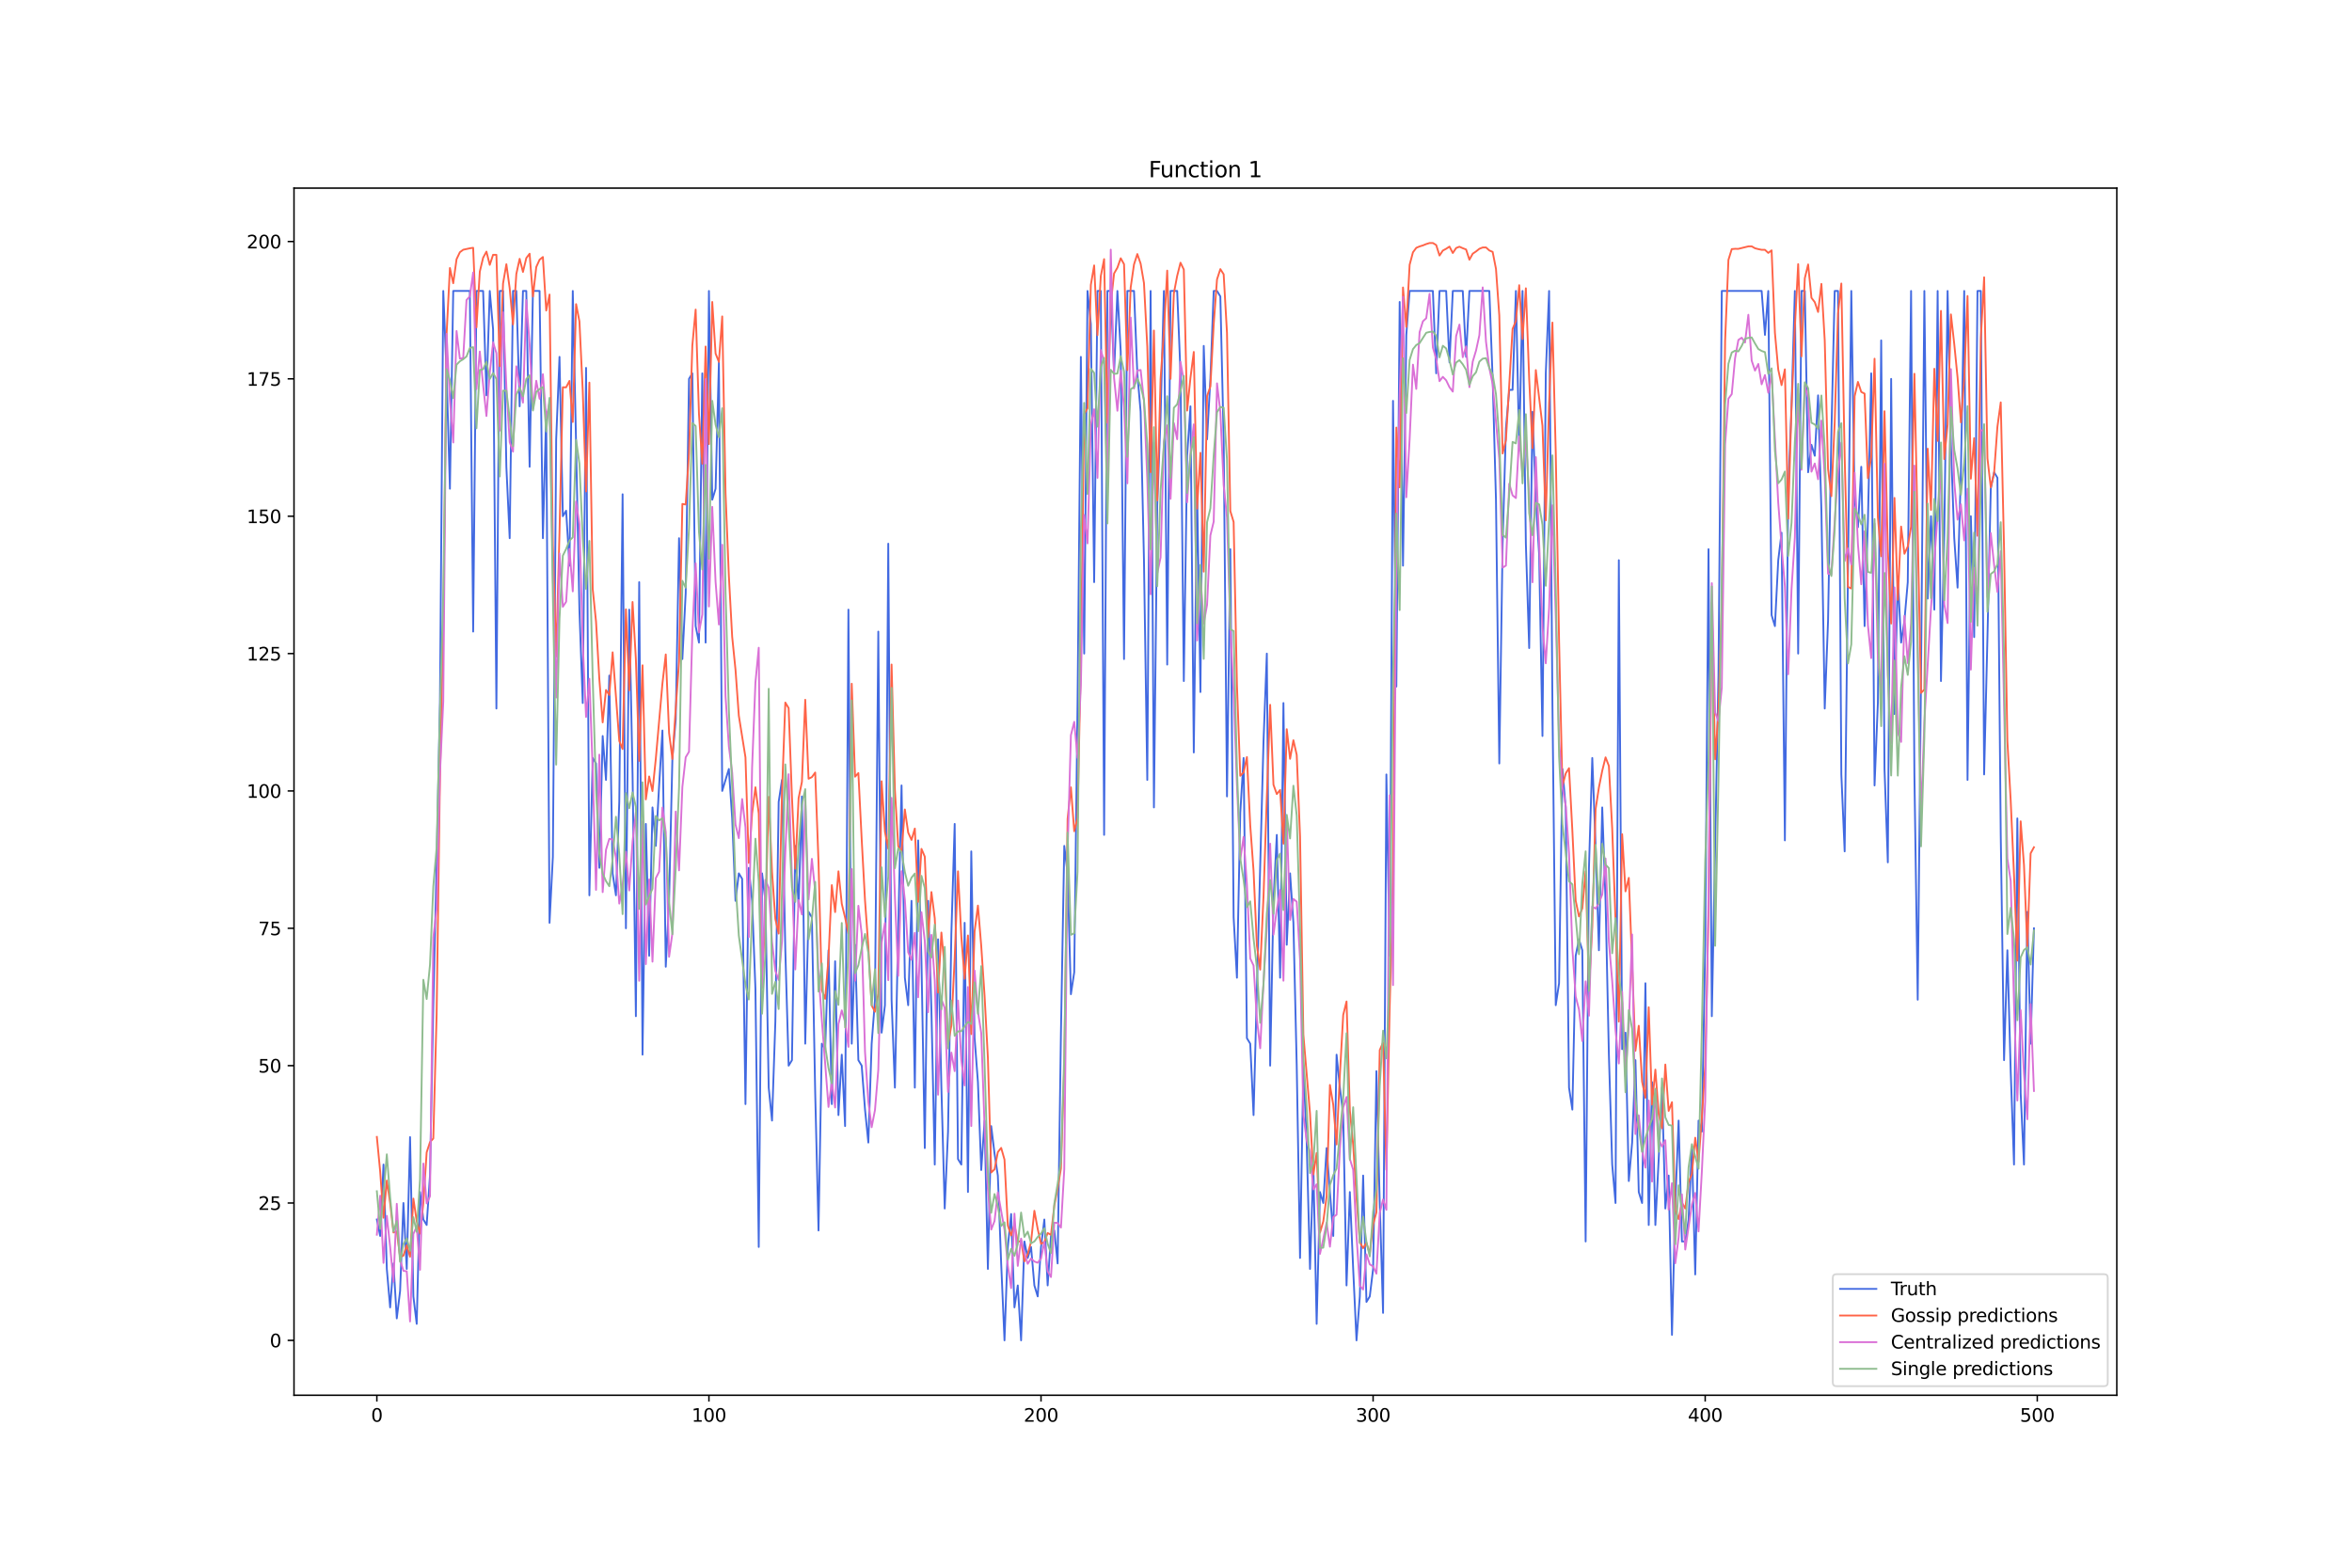 <?xml version="1.0" encoding="utf-8" standalone="no"?>
<!DOCTYPE svg PUBLIC "-//W3C//DTD SVG 1.1//EN"
  "http://www.w3.org/Graphics/SVG/1.1/DTD/svg11.dtd">
<svg xmlns:xlink="http://www.w3.org/1999/xlink" width="1296pt" height="864pt" viewBox="0 0 1296 864" xmlns="http://www.w3.org/2000/svg" version="1.1">
 <defs>
  <style type="text/css">*{stroke-linejoin: round; stroke-linecap: butt}</style>
 </defs>
 <g id="figure_1">
  <g id="patch_1">
   <path d="M 0 864 
L 1296 864 
L 1296 0 
L 0 0 
z
" style="fill: #ffffff"/>
  </g>
  <g id="axes_1">
   <g id="patch_2">
    <path d="M 162 768.96 
L 1166.4 768.96 
L 1166.4 103.68 
L 162 103.68 
z
" style="fill: #ffffff"/>
   </g>
   <g id="matplotlib.axis_1">
    <g id="xtick_1">
     <g id="line2d_1">
      <defs>
       <path id="m63350ecb24" d="M 0 0 
L 0 3.5 
" style="stroke: #000000; stroke-width: 0.8"/>
      </defs>
      <g>
       <use xlink:href="#m63350ecb24" x="207.655" y="768.96" style="stroke: #000000; stroke-width: 0.8"/>
      </g>
     </g>
     <g id="text_1">
      <!-- 0 -->
      <g transform="translate(204.473 783.558) scale(0.1 -0.1)">
       <defs>
        <path id="DejaVuSans-30" d="M 2034 4250 
Q 1547 4250 1301 3770 
Q 1056 3291 1056 2328 
Q 1056 1369 1301 889 
Q 1547 409 2034 409 
Q 2525 409 2770 889 
Q 3016 1369 3016 2328 
Q 3016 3291 2770 3770 
Q 2525 4250 2034 4250 
z
M 2034 4750 
Q 2819 4750 3233 4129 
Q 3647 3509 3647 2328 
Q 3647 1150 3233 529 
Q 2819 -91 2034 -91 
Q 1250 -91 836 529 
Q 422 1150 422 2328 
Q 422 3509 836 4129 
Q 1250 4750 2034 4750 
z
" transform="scale(0.016)"/>
       </defs>
       <use xlink:href="#DejaVuSans-30"/>
      </g>
     </g>
    </g>
    <g id="xtick_2">
     <g id="line2d_2">
      <g>
       <use xlink:href="#m63350ecb24" x="390.639" y="768.96" style="stroke: #000000; stroke-width: 0.8"/>
      </g>
     </g>
     <g id="text_2">
      <!-- 100 -->
      <g transform="translate(381.095 783.558) scale(0.1 -0.1)">
       <defs>
        <path id="DejaVuSans-31" d="M 794 531 
L 1825 531 
L 1825 4091 
L 703 3866 
L 703 4441 
L 1819 4666 
L 2450 4666 
L 2450 531 
L 3481 531 
L 3481 0 
L 794 0 
L 794 531 
z
" transform="scale(0.016)"/>
       </defs>
       <use xlink:href="#DejaVuSans-31"/>
       <use xlink:href="#DejaVuSans-30" x="63.623"/>
       <use xlink:href="#DejaVuSans-30" x="127.246"/>
      </g>
     </g>
    </g>
    <g id="xtick_3">
     <g id="line2d_3">
      <g>
       <use xlink:href="#m63350ecb24" x="573.623" y="768.96" style="stroke: #000000; stroke-width: 0.8"/>
      </g>
     </g>
     <g id="text_3">
      <!-- 200 -->
      <g transform="translate(564.079 783.558) scale(0.1 -0.1)">
       <defs>
        <path id="DejaVuSans-32" d="M 1228 531 
L 3431 531 
L 3431 0 
L 469 0 
L 469 531 
Q 828 903 1448 1529 
Q 2069 2156 2228 2338 
Q 2531 2678 2651 2914 
Q 2772 3150 2772 3378 
Q 2772 3750 2511 3984 
Q 2250 4219 1831 4219 
Q 1534 4219 1204 4116 
Q 875 4013 500 3803 
L 500 4441 
Q 881 4594 1212 4672 
Q 1544 4750 1819 4750 
Q 2544 4750 2975 4387 
Q 3406 4025 3406 3419 
Q 3406 3131 3298 2873 
Q 3191 2616 2906 2266 
Q 2828 2175 2409 1742 
Q 1991 1309 1228 531 
z
" transform="scale(0.016)"/>
       </defs>
       <use xlink:href="#DejaVuSans-32"/>
       <use xlink:href="#DejaVuSans-30" x="63.623"/>
       <use xlink:href="#DejaVuSans-30" x="127.246"/>
      </g>
     </g>
    </g>
    <g id="xtick_4">
     <g id="line2d_4">
      <g>
       <use xlink:href="#m63350ecb24" x="756.607" y="768.96" style="stroke: #000000; stroke-width: 0.8"/>
      </g>
     </g>
     <g id="text_4">
      <!-- 300 -->
      <g transform="translate(747.063 783.558) scale(0.1 -0.1)">
       <defs>
        <path id="DejaVuSans-33" d="M 2597 2516 
Q 3050 2419 3304 2112 
Q 3559 1806 3559 1356 
Q 3559 666 3084 287 
Q 2609 -91 1734 -91 
Q 1441 -91 1130 -33 
Q 819 25 488 141 
L 488 750 
Q 750 597 1062 519 
Q 1375 441 1716 441 
Q 2309 441 2620 675 
Q 2931 909 2931 1356 
Q 2931 1769 2642 2001 
Q 2353 2234 1838 2234 
L 1294 2234 
L 1294 2753 
L 1863 2753 
Q 2328 2753 2575 2939 
Q 2822 3125 2822 3475 
Q 2822 3834 2567 4026 
Q 2313 4219 1838 4219 
Q 1578 4219 1281 4162 
Q 984 4106 628 3988 
L 628 4550 
Q 988 4650 1302 4700 
Q 1616 4750 1894 4750 
Q 2613 4750 3031 4423 
Q 3450 4097 3450 3541 
Q 3450 3153 3228 2886 
Q 3006 2619 2597 2516 
z
" transform="scale(0.016)"/>
       </defs>
       <use xlink:href="#DejaVuSans-33"/>
       <use xlink:href="#DejaVuSans-30" x="63.623"/>
       <use xlink:href="#DejaVuSans-30" x="127.246"/>
      </g>
     </g>
    </g>
    <g id="xtick_5">
     <g id="line2d_5">
      <g>
       <use xlink:href="#m63350ecb24" x="939.591" y="768.96" style="stroke: #000000; stroke-width: 0.8"/>
      </g>
     </g>
     <g id="text_5">
      <!-- 400 -->
      <g transform="translate(930.047 783.558) scale(0.1 -0.1)">
       <defs>
        <path id="DejaVuSans-34" d="M 2419 4116 
L 825 1625 
L 2419 1625 
L 2419 4116 
z
M 2253 4666 
L 3047 4666 
L 3047 1625 
L 3713 1625 
L 3713 1100 
L 3047 1100 
L 3047 0 
L 2419 0 
L 2419 1100 
L 313 1100 
L 313 1709 
L 2253 4666 
z
" transform="scale(0.016)"/>
       </defs>
       <use xlink:href="#DejaVuSans-34"/>
       <use xlink:href="#DejaVuSans-30" x="63.623"/>
       <use xlink:href="#DejaVuSans-30" x="127.246"/>
      </g>
     </g>
    </g>
    <g id="xtick_6">
     <g id="line2d_6">
      <g>
       <use xlink:href="#m63350ecb24" x="1122.575" y="768.96" style="stroke: #000000; stroke-width: 0.8"/>
      </g>
     </g>
     <g id="text_6">
      <!-- 500 -->
      <g transform="translate(1113.032 783.558) scale(0.1 -0.1)">
       <defs>
        <path id="DejaVuSans-35" d="M 691 4666 
L 3169 4666 
L 3169 4134 
L 1269 4134 
L 1269 2991 
Q 1406 3038 1543 3061 
Q 1681 3084 1819 3084 
Q 2600 3084 3056 2656 
Q 3513 2228 3513 1497 
Q 3513 744 3044 326 
Q 2575 -91 1722 -91 
Q 1428 -91 1123 -41 
Q 819 9 494 109 
L 494 744 
Q 775 591 1075 516 
Q 1375 441 1709 441 
Q 2250 441 2565 725 
Q 2881 1009 2881 1497 
Q 2881 1984 2565 2268 
Q 2250 2553 1709 2553 
Q 1456 2553 1204 2497 
Q 953 2441 691 2322 
L 691 4666 
z
" transform="scale(0.016)"/>
       </defs>
       <use xlink:href="#DejaVuSans-35"/>
       <use xlink:href="#DejaVuSans-30" x="63.623"/>
       <use xlink:href="#DejaVuSans-30" x="127.246"/>
      </g>
     </g>
    </g>
   </g>
   <g id="matplotlib.axis_2">
    <g id="ytick_1">
     <g id="line2d_7">
      <defs>
       <path id="m9c0aefe659" d="M 0 0 
L -3.5 0 
" style="stroke: #000000; stroke-width: 0.8"/>
      </defs>
      <g>
       <use xlink:href="#m9c0aefe659" x="162" y="738.72" style="stroke: #000000; stroke-width: 0.8"/>
      </g>
     </g>
     <g id="text_7">
      <!-- 0 -->
      <g transform="translate(148.637 742.519) scale(0.1 -0.1)">
       <use xlink:href="#DejaVuSans-30"/>
      </g>
     </g>
    </g>
    <g id="ytick_2">
     <g id="line2d_8">
      <g>
       <use xlink:href="#m9c0aefe659" x="162" y="663.018" style="stroke: #000000; stroke-width: 0.8"/>
      </g>
     </g>
     <g id="text_8">
      <!-- 25 -->
      <g transform="translate(142.275 666.817) scale(0.1 -0.1)">
       <use xlink:href="#DejaVuSans-32"/>
       <use xlink:href="#DejaVuSans-35" x="63.623"/>
      </g>
     </g>
    </g>
    <g id="ytick_3">
     <g id="line2d_9">
      <g>
       <use xlink:href="#m9c0aefe659" x="162" y="587.315" style="stroke: #000000; stroke-width: 0.8"/>
      </g>
     </g>
     <g id="text_9">
      <!-- 50 -->
      <g transform="translate(142.275 591.115) scale(0.1 -0.1)">
       <use xlink:href="#DejaVuSans-35"/>
       <use xlink:href="#DejaVuSans-30" x="63.623"/>
      </g>
     </g>
    </g>
    <g id="ytick_4">
     <g id="line2d_10">
      <g>
       <use xlink:href="#m9c0aefe659" x="162" y="511.613" style="stroke: #000000; stroke-width: 0.8"/>
      </g>
     </g>
     <g id="text_10">
      <!-- 75 -->
      <g transform="translate(142.275 515.412) scale(0.1 -0.1)">
       <defs>
        <path id="DejaVuSans-37" d="M 525 4666 
L 3525 4666 
L 3525 4397 
L 1831 0 
L 1172 0 
L 2766 4134 
L 525 4134 
L 525 4666 
z
" transform="scale(0.016)"/>
       </defs>
       <use xlink:href="#DejaVuSans-37"/>
       <use xlink:href="#DejaVuSans-35" x="63.623"/>
      </g>
     </g>
    </g>
    <g id="ytick_5">
     <g id="line2d_11">
      <g>
       <use xlink:href="#m9c0aefe659" x="162" y="435.911" style="stroke: #000000; stroke-width: 0.8"/>
      </g>
     </g>
     <g id="text_11">
      <!-- 100 -->
      <g transform="translate(135.912 439.71) scale(0.1 -0.1)">
       <use xlink:href="#DejaVuSans-31"/>
       <use xlink:href="#DejaVuSans-30" x="63.623"/>
       <use xlink:href="#DejaVuSans-30" x="127.246"/>
      </g>
     </g>
    </g>
    <g id="ytick_6">
     <g id="line2d_12">
      <g>
       <use xlink:href="#m9c0aefe659" x="162" y="360.208" style="stroke: #000000; stroke-width: 0.8"/>
      </g>
     </g>
     <g id="text_12">
      <!-- 125 -->
      <g transform="translate(135.912 364.007) scale(0.1 -0.1)">
       <use xlink:href="#DejaVuSans-31"/>
       <use xlink:href="#DejaVuSans-32" x="63.623"/>
       <use xlink:href="#DejaVuSans-35" x="127.246"/>
      </g>
     </g>
    </g>
    <g id="ytick_7">
     <g id="line2d_13">
      <g>
       <use xlink:href="#m9c0aefe659" x="162" y="284.506" style="stroke: #000000; stroke-width: 0.8"/>
      </g>
     </g>
     <g id="text_13">
      <!-- 150 -->
      <g transform="translate(135.912 288.305) scale(0.1 -0.1)">
       <use xlink:href="#DejaVuSans-31"/>
       <use xlink:href="#DejaVuSans-35" x="63.623"/>
       <use xlink:href="#DejaVuSans-30" x="127.246"/>
      </g>
     </g>
    </g>
    <g id="ytick_8">
     <g id="line2d_14">
      <g>
       <use xlink:href="#m9c0aefe659" x="162" y="208.804" style="stroke: #000000; stroke-width: 0.8"/>
      </g>
     </g>
     <g id="text_14">
      <!-- 175 -->
      <g transform="translate(135.912 212.603) scale(0.1 -0.1)">
       <use xlink:href="#DejaVuSans-31"/>
       <use xlink:href="#DejaVuSans-37" x="63.623"/>
       <use xlink:href="#DejaVuSans-35" x="127.246"/>
      </g>
     </g>
    </g>
    <g id="ytick_9">
     <g id="line2d_15">
      <g>
       <use xlink:href="#m9c0aefe659" x="162" y="133.101" style="stroke: #000000; stroke-width: 0.8"/>
      </g>
     </g>
     <g id="text_15">
      <!-- 200 -->
      <g transform="translate(135.912 136.9) scale(0.1 -0.1)">
       <use xlink:href="#DejaVuSans-32"/>
       <use xlink:href="#DejaVuSans-30" x="63.623"/>
       <use xlink:href="#DejaVuSans-30" x="127.246"/>
      </g>
     </g>
    </g>
   </g>
   <g id="line2d_16">
    <path d="M 207.655 672.102 
L 209.484 681.186 
L 211.314 641.821 
L 213.144 699.355 
L 214.974 720.551 
L 216.804 696.327 
L 218.634 726.608 
L 220.463 711.467 
L 222.293 663.018 
L 224.123 699.355 
L 225.953 626.681 
L 227.783 714.495 
L 229.613 729.636 
L 231.442 656.961 
L 233.272 672.102 
L 235.102 675.13 
L 236.932 647.877 
L 238.762 554.006 
L 240.592 475.276 
L 242.422 387.461 
L 244.251 160.354 
L 246.081 205.775 
L 247.911 269.365 
L 249.741 160.354 
L 258.89 160.354 
L 260.72 348.096 
L 262.55 160.354 
L 266.209 160.354 
L 268.039 217.888 
L 269.869 160.354 
L 271.699 181.551 
L 273.529 390.489 
L 275.359 160.354 
L 277.189 160.354 
L 279.018 257.253 
L 280.848 296.618 
L 282.678 160.354 
L 284.508 160.354 
L 286.338 223.944 
L 288.168 160.354 
L 289.997 160.354 
L 291.827 257.253 
L 293.657 160.354 
L 297.317 160.354 
L 299.147 296.618 
L 300.976 226.972 
L 302.806 508.585 
L 304.636 472.248 
L 306.466 242.113 
L 308.296 196.691 
L 310.126 284.506 
L 311.956 281.478 
L 313.785 311.759 
L 315.615 160.354 
L 317.445 245.141 
L 319.275 335.983 
L 321.105 387.461 
L 322.935 202.747 
L 324.764 493.444 
L 326.594 417.742 
L 328.424 420.77 
L 330.254 478.304 
L 332.084 405.63 
L 333.914 429.854 
L 335.743 372.321 
L 337.573 481.332 
L 339.403 493.444 
L 341.233 441.967 
L 343.063 272.393 
L 344.893 511.613 
L 346.723 335.983 
L 348.552 426.826 
L 350.382 560.062 
L 352.212 320.843 
L 354.042 581.259 
L 355.872 454.079 
L 357.702 526.753 
L 359.531 444.995 
L 361.361 466.192 
L 363.191 432.882 
L 365.021 402.602 
L 366.851 532.81 
L 368.681 496.472 
L 370.51 417.742 
L 372.34 396.545 
L 374.17 296.618 
L 376 363.236 
L 377.83 326.899 
L 379.66 208.804 
L 381.489 205.775 
L 383.319 345.068 
L 385.149 354.152 
L 386.979 205.775 
L 388.809 354.152 
L 390.639 160.354 
L 392.469 275.422 
L 394.298 269.365 
L 396.128 199.719 
L 397.958 435.911 
L 401.618 423.798 
L 403.448 451.051 
L 405.277 496.472 
L 407.107 481.332 
L 408.937 484.36 
L 410.767 608.512 
L 412.597 478.304 
L 414.427 496.472 
L 416.256 544.922 
L 418.086 687.242 
L 419.916 481.332 
L 421.746 496.472 
L 423.576 599.428 
L 425.406 617.596 
L 427.236 563.091 
L 429.065 441.967 
L 430.895 429.854 
L 432.725 523.725 
L 434.555 587.315 
L 436.385 584.287 
L 438.215 466.192 
L 440.044 499.501 
L 441.874 438.939 
L 443.704 575.203 
L 445.534 502.529 
L 447.364 505.557 
L 449.194 602.456 
L 451.023 678.158 
L 452.853 575.203 
L 454.683 578.231 
L 456.513 523.725 
L 458.343 608.512 
L 460.173 529.781 
L 462.003 614.568 
L 463.832 581.259 
L 465.662 620.624 
L 467.492 335.983 
L 469.322 575.203 
L 471.152 520.697 
L 472.982 584.287 
L 474.811 587.315 
L 476.641 611.54 
L 478.471 629.709 
L 480.301 575.203 
L 482.131 550.978 
L 483.961 348.096 
L 485.79 569.147 
L 487.62 554.006 
L 489.45 299.646 
L 491.28 550.978 
L 493.11 599.428 
L 494.94 511.613 
L 496.77 432.882 
L 498.599 538.866 
L 500.429 554.006 
L 502.259 496.472 
L 504.089 599.428 
L 505.919 463.163 
L 507.749 529.781 
L 509.578 632.737 
L 511.408 496.472 
L 513.238 557.034 
L 515.068 641.821 
L 516.898 517.669 
L 518.728 599.428 
L 520.557 666.046 
L 522.387 623.652 
L 524.217 514.641 
L 526.047 454.079 
L 527.877 638.793 
L 529.707 641.821 
L 531.536 508.585 
L 533.366 656.961 
L 535.196 469.22 
L 537.026 572.175 
L 538.856 596.4 
L 540.686 644.849 
L 542.516 617.596 
L 544.345 699.355 
L 546.175 620.624 
L 548.005 635.765 
L 549.835 647.877 
L 551.665 696.327 
L 553.495 738.72 
L 555.324 687.242 
L 557.154 669.074 
L 558.984 720.551 
L 560.814 708.439 
L 562.644 738.72 
L 564.474 684.214 
L 566.303 693.299 
L 568.133 687.242 
L 569.963 708.439 
L 571.793 714.495 
L 573.623 687.242 
L 575.453 672.102 
L 577.283 708.439 
L 579.112 681.186 
L 580.942 678.158 
L 582.772 696.327 
L 584.602 569.147 
L 586.432 466.192 
L 588.262 481.332 
L 590.091 547.95 
L 591.921 535.838 
L 593.751 387.461 
L 595.581 196.691 
L 597.411 360.208 
L 599.241 160.354 
L 601.07 178.523 
L 602.9 320.843 
L 604.73 160.354 
L 606.56 160.354 
L 608.39 460.135 
L 610.22 160.354 
L 612.05 160.354 
L 613.879 205.775 
L 615.709 160.354 
L 617.539 193.663 
L 619.369 363.236 
L 621.199 160.354 
L 624.858 160.354 
L 626.688 205.775 
L 628.518 226.972 
L 630.348 308.731 
L 632.178 429.854 
L 634.008 160.354 
L 635.837 444.995 
L 637.667 278.45 
L 639.497 230 
L 641.327 160.354 
L 643.157 366.264 
L 644.987 160.354 
L 648.646 160.354 
L 650.476 205.775 
L 652.306 375.349 
L 654.136 251.197 
L 655.966 223.944 
L 657.796 414.714 
L 659.625 269.365 
L 661.455 381.405 
L 663.285 190.635 
L 665.115 242.113 
L 666.945 208.804 
L 668.775 160.354 
L 670.604 160.354 
L 672.434 163.382 
L 674.264 242.113 
L 676.094 438.939 
L 677.924 302.674 
L 679.754 505.557 
L 681.583 538.866 
L 683.413 448.023 
L 685.243 417.742 
L 687.073 572.175 
L 688.903 575.203 
L 690.733 614.568 
L 696.222 408.658 
L 698.052 360.208 
L 699.882 587.315 
L 701.712 496.472 
L 703.542 460.135 
L 705.371 538.866 
L 707.201 387.461 
L 709.031 520.697 
L 710.861 481.332 
L 712.691 508.585 
L 714.521 587.315 
L 716.35 693.299 
L 718.18 587.315 
L 720.01 629.709 
L 721.84 699.355 
L 723.67 641.821 
L 725.5 729.636 
L 727.33 656.961 
L 729.159 663.018 
L 730.989 632.737 
L 734.649 681.186 
L 736.479 581.259 
L 738.309 599.428 
L 740.138 614.568 
L 741.968 708.439 
L 743.798 656.961 
L 745.628 699.355 
L 747.458 738.72 
L 749.288 714.495 
L 751.117 647.877 
L 752.947 717.523 
L 754.777 714.495 
L 756.607 699.355 
L 758.437 590.343 
L 760.267 663.018 
L 762.097 723.58 
L 763.926 426.826 
L 765.756 526.753 
L 767.586 220.916 
L 769.416 378.377 
L 771.246 166.41 
L 773.076 311.759 
L 774.905 184.579 
L 776.735 160.354 
L 789.544 160.354 
L 791.374 205.775 
L 793.204 160.354 
L 796.864 160.354 
L 798.693 199.719 
L 800.523 160.354 
L 806.013 160.354 
L 807.843 196.691 
L 809.672 160.354 
L 820.651 160.354 
L 822.481 208.804 
L 824.311 275.422 
L 826.141 420.77 
L 827.971 299.646 
L 829.801 236.056 
L 831.63 214.86 
L 833.46 214.86 
L 835.29 160.354 
L 837.12 248.169 
L 838.95 160.354 
L 840.78 299.646 
L 842.61 357.18 
L 844.439 226.972 
L 846.269 275.422 
L 848.099 305.703 
L 849.929 405.63 
L 851.759 205.775 
L 853.589 160.354 
L 855.418 387.461 
L 857.248 554.006 
L 859.078 541.894 
L 860.908 423.798 
L 862.738 444.995 
L 864.568 599.428 
L 866.397 611.54 
L 868.227 526.753 
L 870.057 517.669 
L 871.887 523.725 
L 873.717 684.214 
L 875.547 478.304 
L 877.377 417.742 
L 879.206 466.192 
L 881.036 523.725 
L 882.866 444.995 
L 884.696 496.472 
L 886.526 581.259 
L 888.356 641.821 
L 890.185 663.018 
L 892.015 308.731 
L 893.845 578.231 
L 895.675 569.147 
L 897.505 650.905 
L 899.335 629.709 
L 901.164 584.287 
L 902.994 656.961 
L 904.824 663.018 
L 906.654 541.894 
L 908.484 675.13 
L 910.314 596.4 
L 912.144 675.13 
L 913.973 638.793 
L 915.803 599.428 
L 917.633 666.046 
L 919.463 647.877 
L 921.293 735.692 
L 923.123 663.018 
L 924.952 617.596 
L 926.782 684.214 
L 928.612 684.214 
L 930.442 672.102 
L 932.272 632.737 
L 934.102 702.383 
L 935.931 617.596 
L 937.761 623.652 
L 939.591 520.697 
L 941.421 302.674 
L 943.251 560.062 
L 946.911 372.321 
L 948.74 160.354 
L 970.698 160.354 
L 972.528 184.579 
L 974.358 160.354 
L 976.188 339.012 
L 978.018 345.068 
L 979.848 308.731 
L 981.678 293.59 
L 983.507 463.163 
L 985.337 269.365 
L 987.167 223.944 
L 988.997 160.354 
L 990.827 360.208 
L 992.657 160.354 
L 994.486 160.354 
L 996.316 260.281 
L 998.146 245.141 
L 999.976 251.197 
L 1001.806 217.888 
L 1003.636 281.478 
L 1005.465 390.489 
L 1007.295 342.04 
L 1009.125 239.084 
L 1010.955 160.354 
L 1012.785 160.354 
L 1014.615 426.826 
L 1016.444 469.22 
L 1020.104 160.354 
L 1021.934 275.422 
L 1023.764 290.562 
L 1025.594 257.253 
L 1027.424 345.068 
L 1029.253 287.534 
L 1031.083 205.775 
L 1032.913 432.882 
L 1034.743 387.461 
L 1036.573 187.607 
L 1038.403 423.798 
L 1040.232 475.276 
L 1042.062 208.804 
L 1043.892 393.517 
L 1045.722 317.815 
L 1047.552 354.152 
L 1049.382 342.04 
L 1051.211 320.843 
L 1053.041 160.354 
L 1054.871 426.826 
L 1056.701 550.978 
L 1058.531 372.321 
L 1060.361 160.354 
L 1062.191 329.927 
L 1064.02 284.506 
L 1065.85 335.983 
L 1067.68 160.354 
L 1069.51 375.349 
L 1071.34 293.59 
L 1073.17 160.354 
L 1074.999 245.141 
L 1076.829 296.618 
L 1078.659 323.871 
L 1080.489 260.281 
L 1082.319 160.354 
L 1084.149 429.854 
L 1085.978 284.506 
L 1087.808 351.124 
L 1089.638 160.354 
L 1091.468 160.354 
L 1093.298 426.826 
L 1095.128 351.124 
L 1096.958 269.365 
L 1098.787 260.281 
L 1100.617 263.309 
L 1102.447 460.135 
L 1104.277 584.287 
L 1106.107 523.725 
L 1107.937 590.343 
L 1109.766 641.821 
L 1111.596 451.051 
L 1113.426 602.456 
L 1115.256 641.821 
L 1117.086 502.529 
L 1118.916 575.203 
L 1120.745 511.613 
L 1120.745 511.613 
" clip-path="url(#p67c19e5003)" style="fill: none; stroke: #4169e1; stroke-linecap: square"/>
   </g>
   <g id="line2d_17">
    <path d="M 207.655 626.588 
L 209.484 645.606 
L 211.314 671.136 
L 213.144 650.643 
L 214.974 663.005 
L 216.804 679.278 
L 218.634 678.644 
L 220.463 692.84 
L 222.293 692.014 
L 224.123 686.318 
L 225.953 692.63 
L 227.783 660.583 
L 229.613 672.943 
L 231.442 679.876 
L 233.272 663.075 
L 235.102 635.097 
L 236.932 629.487 
L 238.762 627.457 
L 240.592 559.121 
L 242.422 428.525 
L 244.251 346.565 
L 246.081 184.301 
L 247.911 147.704 
L 249.741 156.095 
L 251.571 142.843 
L 253.401 139.017 
L 255.23 137.636 
L 258.89 136.839 
L 260.72 136.564 
L 262.55 180.409 
L 264.38 149.697 
L 266.209 142.058 
L 268.039 138.666 
L 269.869 145.982 
L 271.699 140.418 
L 273.529 140.449 
L 275.359 201.8 
L 277.189 156.238 
L 279.018 145.617 
L 280.848 158.863 
L 282.678 178.815 
L 284.508 151.007 
L 286.338 142.639 
L 288.168 149.874 
L 289.997 142.238 
L 291.827 139.83 
L 293.657 163.427 
L 295.487 147.179 
L 297.317 143.13 
L 299.147 141.651 
L 300.976 171.154 
L 302.806 162.332 
L 304.636 300.57 
L 306.466 361.826 
L 308.296 293.405 
L 310.126 213.43 
L 311.956 213.465 
L 313.785 209.927 
L 315.615 232.556 
L 317.445 167.627 
L 319.275 177.111 
L 321.105 215.301 
L 322.935 270.861 
L 324.764 210.87 
L 326.594 324.666 
L 328.424 342.593 
L 330.254 374.334 
L 332.084 398.14 
L 333.914 380.274 
L 335.743 383.053 
L 337.573 359.508 
L 341.233 408.351 
L 343.063 412.827 
L 344.893 335.815 
L 346.723 380.479 
L 348.552 331.769 
L 350.382 363.313 
L 352.212 419.341 
L 354.042 366.66 
L 355.872 440.583 
L 357.702 427.928 
L 359.531 435.975 
L 361.361 418.19 
L 365.021 376.663 
L 366.851 360.671 
L 368.681 403.994 
L 370.51 418.323 
L 372.34 390.364 
L 374.17 364.612 
L 376 277.742 
L 377.83 278.045 
L 379.66 249.748 
L 381.489 190.481 
L 383.319 170.611 
L 385.149 228.196 
L 386.979 255.575 
L 388.809 190.965 
L 390.639 244.757 
L 392.469 166.421 
L 394.298 194.851 
L 396.128 199.469 
L 397.958 174.379 
L 399.788 271.958 
L 401.618 317.383 
L 403.448 350.97 
L 405.277 369.108 
L 407.107 394.431 
L 410.767 417.374 
L 412.597 475.594 
L 414.427 448.27 
L 416.256 433.904 
L 418.086 448.324 
L 419.916 538.545 
L 421.746 506.435 
L 423.576 439.149 
L 425.406 480.609 
L 427.236 506.479 
L 429.065 514.536 
L 430.895 437.114 
L 432.725 387.196 
L 434.555 390.25 
L 436.385 439.447 
L 438.215 478.793 
L 440.044 439.888 
L 441.874 430.925 
L 443.704 385.67 
L 445.534 429.192 
L 447.364 428.284 
L 449.194 425.758 
L 451.023 475.362 
L 452.853 545.702 
L 454.683 550.491 
L 456.513 528.161 
L 458.343 487.816 
L 460.173 502.675 
L 462.003 480.202 
L 463.832 498.097 
L 465.662 505.708 
L 467.492 514.458 
L 469.322 376.828 
L 471.152 428.063 
L 472.982 426.054 
L 474.811 462.649 
L 476.641 496.249 
L 478.471 521.64 
L 480.301 554.136 
L 482.131 557.609 
L 483.961 547.748 
L 485.79 430.565 
L 487.62 458.401 
L 489.45 467.711 
L 491.28 366.24 
L 493.11 435.509 
L 494.94 466.384 
L 496.77 469.686 
L 498.599 446.112 
L 500.429 458.871 
L 502.259 462.902 
L 504.089 456.631 
L 505.919 497.071 
L 507.749 467.834 
L 509.578 472.136 
L 511.408 516.597 
L 513.238 491.632 
L 515.068 506.085 
L 516.898 547.074 
L 518.728 513.95 
L 520.557 533.855 
L 522.387 575.575 
L 524.217 565.193 
L 526.047 528.19 
L 527.877 480.212 
L 529.707 516.089 
L 531.536 539.44 
L 533.366 515.555 
L 535.196 569.943 
L 537.026 513.245 
L 538.856 499.094 
L 540.686 521.374 
L 542.516 548.743 
L 544.345 582.884 
L 546.175 646.204 
L 548.005 644.458 
L 549.835 634.942 
L 551.665 632.63 
L 553.495 639.086 
L 555.324 675.427 
L 557.154 680.895 
L 558.984 674.841 
L 560.814 684.478 
L 562.644 683.858 
L 564.474 695.191 
L 566.303 691.113 
L 568.133 684.373 
L 569.963 667.294 
L 571.793 677.299 
L 573.623 685.487 
L 575.453 684.593 
L 577.283 679.547 
L 579.112 680.554 
L 580.942 664.547 
L 582.772 654.979 
L 584.602 643.962 
L 586.432 587.506 
L 588.262 451.355 
L 590.091 433.912 
L 591.921 458.127 
L 593.751 450.843 
L 595.581 362.463 
L 597.411 228.232 
L 599.241 225.063 
L 601.07 157.014 
L 602.9 146.282 
L 604.73 184.744 
L 606.56 152.16 
L 608.39 142.808 
L 610.22 233.013 
L 612.05 167.519 
L 613.879 150.719 
L 615.709 147.539 
L 617.539 142.33 
L 619.369 145.601 
L 621.199 203.988 
L 623.029 158.432 
L 624.858 145.733 
L 626.688 140.008 
L 628.518 145.31 
L 630.348 156.009 
L 632.178 191.058 
L 634.008 260.262 
L 635.837 182.182 
L 637.667 275.82 
L 639.497 208.852 
L 641.327 182.859 
L 643.157 149.141 
L 644.987 208.795 
L 646.817 161.691 
L 648.646 152.048 
L 650.476 144.774 
L 652.306 148.557 
L 654.136 226.289 
L 655.966 208.249 
L 657.796 193.961 
L 659.625 280.336 
L 661.455 249.553 
L 663.285 315.049 
L 665.115 218.299 
L 666.945 213.022 
L 668.775 178.751 
L 670.604 153.974 
L 672.434 148.313 
L 674.264 151.168 
L 676.094 183.455 
L 677.924 281.642 
L 679.754 287.679 
L 681.583 377.525 
L 683.413 427.56 
L 685.243 425.719 
L 687.073 417.227 
L 688.903 454.835 
L 690.733 479.925 
L 692.563 521.037 
L 694.392 534.402 
L 696.222 494.076 
L 698.052 439.152 
L 699.882 388.442 
L 701.712 432.493 
L 703.542 437.632 
L 705.371 435.379 
L 707.201 464.985 
L 709.031 401.885 
L 710.861 418.214 
L 712.691 407.973 
L 714.521 416.026 
L 716.35 460.909 
L 718.18 570.197 
L 721.84 613.679 
L 723.67 647.331 
L 725.5 635.459 
L 727.33 679.378 
L 729.159 673.124 
L 730.989 659.486 
L 732.819 597.961 
L 734.649 608.906 
L 736.479 630.756 
L 738.309 592.239 
L 740.138 559.333 
L 741.968 551.937 
L 743.798 612.047 
L 745.628 630.884 
L 747.458 660.186 
L 749.288 684.57 
L 751.117 687.918 
L 752.947 684.949 
L 754.777 691.102 
L 756.607 674.899 
L 758.437 668.13 
L 760.267 578.724 
L 762.097 574.575 
L 763.926 644.706 
L 765.756 554.212 
L 767.586 489.421 
L 769.416 235.629 
L 771.246 268.586 
L 773.076 158.439 
L 774.905 180.169 
L 776.735 145.916 
L 778.565 139.057 
L 780.395 136.586 
L 782.225 135.81 
L 784.055 135.247 
L 785.884 134.502 
L 787.714 133.94 
L 789.544 133.92 
L 791.374 135.047 
L 793.204 140.843 
L 795.034 138.089 
L 796.864 137.105 
L 798.693 135.896 
L 800.523 139.451 
L 802.353 136.685 
L 804.183 135.972 
L 806.013 136.799 
L 807.843 137.484 
L 809.672 143.125 
L 811.502 139.819 
L 813.332 138.575 
L 815.162 137.113 
L 816.992 136.393 
L 818.822 136.367 
L 820.651 138.035 
L 822.481 138.823 
L 824.311 148.176 
L 826.141 173.861 
L 827.971 249.934 
L 829.801 242.499 
L 833.46 181.297 
L 835.29 176.881 
L 837.12 157.188 
L 838.95 186.868 
L 840.78 158.883 
L 842.61 208.832 
L 844.439 246.954 
L 846.269 203.952 
L 849.929 234.672 
L 851.759 286.803 
L 853.589 222.124 
L 855.418 177.779 
L 857.248 249.298 
L 859.078 353.016 
L 860.908 433.238 
L 862.738 426.27 
L 864.568 423.379 
L 866.397 457.651 
L 868.227 496.353 
L 870.057 505.083 
L 871.887 500.668 
L 873.717 480.133 
L 875.547 545.508 
L 877.377 510.671 
L 879.206 445.943 
L 881.036 433.961 
L 882.866 424.786 
L 884.696 417.388 
L 886.526 422.128 
L 888.356 456.661 
L 890.185 507.093 
L 892.015 563.023 
L 893.845 459.762 
L 895.675 491.261 
L 897.505 483.811 
L 901.164 579.135 
L 902.994 565.321 
L 904.824 596.083 
L 906.654 605.038 
L 908.484 555.137 
L 910.314 608.821 
L 912.144 589.488 
L 913.973 614.289 
L 915.803 621.828 
L 917.633 586.692 
L 919.463 612.263 
L 921.293 607.442 
L 923.123 667.082 
L 924.952 671.86 
L 926.782 662.871 
L 928.612 666.034 
L 930.442 651.489 
L 932.272 647.016 
L 934.102 627.029 
L 935.931 640.325 
L 937.761 615.93 
L 939.591 587.367 
L 941.421 503.861 
L 943.251 331.966 
L 945.081 418.471 
L 946.911 392.33 
L 948.74 333.829 
L 950.57 187.779 
L 952.4 143.233 
L 954.23 137.272 
L 956.06 137.129 
L 957.89 137.143 
L 963.379 135.784 
L 965.209 135.759 
L 967.039 136.819 
L 968.869 137.3 
L 970.698 137.667 
L 972.528 137.685 
L 974.358 139.388 
L 976.188 137.98 
L 978.018 183.423 
L 979.848 203.698 
L 981.678 212.27 
L 983.507 203.54 
L 985.337 285.859 
L 987.167 224.323 
L 988.997 180.411 
L 990.827 145.569 
L 992.657 196.389 
L 994.486 153.346 
L 996.316 145.745 
L 998.146 164.125 
L 999.976 166.531 
L 1001.806 171.945 
L 1003.636 156.464 
L 1005.465 187.629 
L 1007.295 258.444 
L 1009.125 273.452 
L 1010.955 232.797 
L 1012.785 172.756 
L 1014.615 156.248 
L 1016.444 251.587 
L 1018.274 323.477 
L 1020.104 324.328 
L 1021.934 218.351 
L 1023.764 210.479 
L 1025.594 216.023 
L 1027.424 216.923 
L 1029.253 263.547 
L 1031.083 251.691 
L 1032.913 197.689 
L 1034.743 284.948 
L 1036.573 306.574 
L 1038.403 226.635 
L 1040.232 302.996 
L 1042.062 343.672 
L 1043.892 274.425 
L 1045.722 330.615 
L 1047.552 290.206 
L 1049.382 305.204 
L 1051.211 301.251 
L 1053.041 290.323 
L 1054.871 205.996 
L 1058.531 381.894 
L 1060.361 380.006 
L 1062.191 247.275 
L 1064.02 281.036 
L 1065.85 203.237 
L 1067.68 242.996 
L 1069.51 171.338 
L 1071.34 253.03 
L 1073.17 233.965 
L 1074.999 173.278 
L 1076.829 189.562 
L 1078.659 208.083 
L 1080.489 232.786 
L 1082.319 208.627 
L 1084.149 163.134 
L 1085.978 263.82 
L 1087.808 241.472 
L 1089.638 295.307 
L 1091.468 186.534 
L 1093.298 152.816 
L 1095.128 252.626 
L 1096.958 268.58 
L 1098.787 260.733 
L 1100.617 235.237 
L 1102.447 221.76 
L 1104.277 302.592 
L 1106.107 408.418 
L 1107.937 441.297 
L 1109.766 482.271 
L 1111.596 529.445 
L 1113.426 452.644 
L 1115.256 476.769 
L 1117.086 522.13 
L 1118.916 470.302 
L 1120.745 466.935 
L 1120.745 466.935 
" clip-path="url(#p67c19e5003)" style="fill: none; stroke: #ff6347; stroke-linecap: square"/>
   </g>
   <g id="line2d_18">
    <path d="M 207.655 680.501 
L 209.484 658.969 
L 211.314 696.025 
L 213.144 670.102 
L 214.974 687.179 
L 216.804 706.439 
L 218.634 663.457 
L 220.463 694.422 
L 222.293 700.39 
L 224.123 700.654 
L 225.953 728.309 
L 227.783 680.073 
L 229.613 675.938 
L 231.442 699.843 
L 233.272 641.254 
L 235.102 663.242 
L 236.932 659.287 
L 238.762 516.81 
L 240.592 501.098 
L 242.422 426.516 
L 244.251 386.567 
L 246.081 184.007 
L 247.911 220.365 
L 249.741 243.887 
L 251.571 182.428 
L 253.401 197.658 
L 255.23 197.378 
L 257.06 165.35 
L 258.89 163.294 
L 260.72 150.175 
L 262.55 214.441 
L 264.38 193.737 
L 266.209 212.133 
L 268.039 229.28 
L 269.869 205.509 
L 271.699 188.67 
L 273.529 194.635 
L 275.359 237.333 
L 277.189 172.09 
L 279.018 213.097 
L 280.848 243.69 
L 282.678 248.925 
L 284.508 201.857 
L 286.338 212.75 
L 288.168 221.897 
L 289.997 165.401 
L 291.827 189.763 
L 293.657 225.506 
L 295.487 209.854 
L 297.317 219.783 
L 299.147 206.223 
L 300.976 230.735 
L 302.806 221.845 
L 304.636 316.606 
L 306.466 384.436 
L 308.296 305.045 
L 310.126 334.408 
L 311.956 331.617 
L 313.785 302.547 
L 315.615 325.921 
L 317.445 276.344 
L 319.275 289.024 
L 321.105 354.37 
L 322.935 395.152 
L 324.764 374.086 
L 326.594 424.336 
L 328.424 490.44 
L 330.254 415.9 
L 332.084 491.682 
L 333.914 468.358 
L 335.743 462.288 
L 337.573 462.668 
L 339.403 472.5 
L 341.233 497.994 
L 343.063 487.927 
L 344.893 469.406 
L 346.723 490.777 
L 348.552 463.696 
L 350.382 447.681 
L 352.212 540.547 
L 354.042 452.667 
L 355.872 531.368 
L 357.702 484.686 
L 359.531 530.006 
L 361.361 483.975 
L 363.191 480.426 
L 365.021 445.04 
L 366.851 458.699 
L 368.681 527.297 
L 370.51 514.273 
L 372.34 447.275 
L 374.17 479.691 
L 376 433.686 
L 377.83 417.353 
L 379.66 414.292 
L 381.489 348.54 
L 383.319 310.452 
L 385.149 348.601 
L 386.979 338.697 
L 388.809 208.948 
L 390.639 334.249 
L 392.469 279.342 
L 394.298 320.691 
L 396.128 344.193 
L 397.958 300.235 
L 399.788 383.664 
L 401.618 411.354 
L 403.448 425.76 
L 405.277 454.449 
L 407.107 461.941 
L 408.937 440.378 
L 410.767 455.961 
L 412.597 516.45 
L 414.427 422.868 
L 416.256 376.174 
L 418.086 356.99 
L 419.916 544.551 
L 421.746 484.89 
L 423.576 489.278 
L 425.406 519.067 
L 427.236 535.11 
L 429.065 540.149 
L 430.895 518.751 
L 432.725 470.012 
L 434.555 426.697 
L 436.385 484.158 
L 438.215 534.282 
L 440.044 496.055 
L 441.874 504 
L 443.704 441.196 
L 445.534 495.701 
L 447.364 473.339 
L 449.194 491.313 
L 451.023 536.97 
L 452.853 562.297 
L 456.513 610.069 
L 458.343 596.263 
L 460.173 610.37 
L 462.003 564.345 
L 463.832 556.845 
L 465.662 563.301 
L 467.492 576.957 
L 469.322 478.994 
L 471.152 540.557 
L 472.982 499.197 
L 474.811 514.665 
L 476.641 579.656 
L 478.471 607.119 
L 480.301 621.255 
L 482.131 611.774 
L 483.961 589.607 
L 485.79 519.563 
L 487.62 508.681 
L 489.45 540.204 
L 491.28 439.75 
L 493.11 494.1 
L 494.94 537.824 
L 496.77 480.159 
L 498.599 495.863 
L 500.429 524.844 
L 502.259 528.974 
L 504.089 514.155 
L 505.919 549.63 
L 507.749 502.767 
L 509.578 518.554 
L 511.408 557.893 
L 513.238 515.248 
L 515.068 540.429 
L 516.898 603.33 
L 518.728 550.709 
L 520.557 555.52 
L 522.387 601.87 
L 524.217 580.102 
L 526.047 590.337 
L 527.877 551.426 
L 529.707 584.211 
L 531.536 598.239 
L 533.366 543.956 
L 535.196 620.594 
L 537.026 534.91 
L 538.856 557.556 
L 540.686 569.304 
L 542.516 620.914 
L 544.345 655.419 
L 546.175 677.659 
L 548.005 672.946 
L 549.835 657.126 
L 553.495 677.716 
L 555.324 697.416 
L 557.154 709.879 
L 558.984 668.869 
L 560.814 697.677 
L 562.644 682.63 
L 564.474 690.789 
L 566.303 696.533 
L 568.133 693.581 
L 569.963 695.248 
L 571.793 695.932 
L 573.623 693.633 
L 575.453 684.409 
L 577.283 700.669 
L 579.112 703.814 
L 580.942 673.849 
L 582.772 673.995 
L 584.602 676.562 
L 586.432 644.451 
L 588.262 469.466 
L 590.091 405.186 
L 591.921 397.809 
L 593.751 417.722 
L 595.581 377.759 
L 597.411 283.856 
L 599.241 299.48 
L 601.07 233.876 
L 602.9 225.544 
L 604.73 263.361 
L 606.56 192.96 
L 608.39 199.189 
L 610.22 269.544 
L 612.05 137.58 
L 613.879 208.336 
L 615.709 226.385 
L 617.539 204.299 
L 619.369 224.41 
L 621.199 266.386 
L 623.029 174.989 
L 624.858 214.131 
L 626.688 204.203 
L 628.518 203.909 
L 630.348 220.999 
L 632.178 263.822 
L 634.008 327.562 
L 635.837 243.812 
L 637.667 316.007 
L 639.497 307.256 
L 641.327 243.409 
L 643.157 234.418 
L 644.987 274.92 
L 646.817 233.204 
L 648.646 242.073 
L 650.476 199.469 
L 652.306 209.948 
L 654.136 276.83 
L 655.966 250.061 
L 657.796 233.882 
L 659.625 353.009 
L 661.455 316.991 
L 663.285 343.666 
L 665.115 333.388 
L 666.945 295.053 
L 668.775 287.46 
L 670.604 211.266 
L 672.434 226.921 
L 674.264 267.463 
L 676.094 285.146 
L 677.924 345.425 
L 679.754 382.058 
L 681.583 432.502 
L 683.413 473.63 
L 685.243 461.247 
L 687.073 487.414 
L 688.903 528.216 
L 690.733 532.143 
L 692.563 561.716 
L 694.392 577.725 
L 696.222 541.567 
L 698.052 510.954 
L 699.882 464.964 
L 701.712 515.136 
L 703.542 501.289 
L 705.371 490.541 
L 707.201 540.509 
L 709.031 451.073 
L 710.861 506.989 
L 712.691 495.42 
L 714.521 496.944 
L 716.35 528.633 
L 718.18 614.434 
L 720.01 628.433 
L 721.84 634.782 
L 723.67 655.514 
L 725.5 652.684 
L 727.33 691.069 
L 729.159 682.746 
L 730.989 673.861 
L 732.819 687.096 
L 734.649 670.754 
L 736.479 669.483 
L 738.309 632.931 
L 740.138 610.405 
L 741.968 604.567 
L 743.798 638.7 
L 745.628 644.677 
L 747.458 681.039 
L 749.288 708.601 
L 751.117 710.689 
L 752.947 691.302 
L 754.777 696.814 
L 756.607 697.948 
L 758.437 701.961 
L 760.267 668.437 
L 762.097 661.092 
L 763.926 666.767 
L 765.756 438.242 
L 767.586 542.932 
L 769.416 306.258 
L 771.246 217.194 
L 773.076 163.531 
L 774.905 274.062 
L 776.735 242.06 
L 778.565 200.957 
L 780.395 214.34 
L 782.225 183.072 
L 784.055 177.073 
L 785.884 175.383 
L 787.714 161.957 
L 789.544 191.512 
L 791.374 197.787 
L 793.204 210.076 
L 795.034 207.696 
L 796.864 209.613 
L 798.693 213.406 
L 800.523 215.827 
L 802.353 185.222 
L 804.183 178.884 
L 806.013 196.873 
L 807.843 190.889 
L 809.672 213.374 
L 811.502 199.28 
L 813.332 193.173 
L 815.162 184.719 
L 816.992 158.394 
L 818.822 188.36 
L 820.651 202.919 
L 822.481 211.673 
L 826.141 253.011 
L 827.971 312.854 
L 829.801 311.712 
L 831.63 266.584 
L 833.46 273 
L 835.29 274.514 
L 837.12 240.549 
L 838.95 262.366 
L 840.78 240.517 
L 842.61 273.425 
L 844.439 320.905 
L 846.269 251.932 
L 849.929 345.686 
L 851.759 365.556 
L 853.589 335.071 
L 855.418 278.457 
L 857.248 339.612 
L 859.078 407.709 
L 860.908 433.654 
L 862.738 443.846 
L 864.568 470.33 
L 866.397 522.757 
L 868.227 549.167 
L 870.057 556.379 
L 871.887 573.756 
L 873.717 540.864 
L 875.547 559.812 
L 877.377 499.605 
L 879.206 500.772 
L 881.036 497.746 
L 882.866 492.986 
L 884.696 473.167 
L 886.526 519.007 
L 888.356 540.768 
L 890.185 567.8 
L 892.015 586.135 
L 893.845 546.596 
L 895.675 593.176 
L 897.505 564.874 
L 899.335 515.025 
L 901.164 625.012 
L 902.994 614.709 
L 904.824 634.131 
L 906.654 643.542 
L 908.484 606.513 
L 910.314 651.195 
L 912.144 600.593 
L 913.973 627.718 
L 915.803 631.883 
L 917.633 628.422 
L 919.463 666.73 
L 921.293 652.074 
L 923.123 696.213 
L 924.952 681.975 
L 926.782 658.26 
L 928.612 688.661 
L 932.272 663.876 
L 934.102 657.459 
L 935.931 678.674 
L 937.761 645.59 
L 939.591 606.813 
L 941.421 493.66 
L 943.251 321.398 
L 945.081 392.679 
L 946.911 397.389 
L 948.74 379.023 
L 950.57 244.972 
L 952.4 219.711 
L 954.23 217.216 
L 956.06 197.45 
L 957.89 187.34 
L 959.719 186.121 
L 961.549 188.751 
L 963.379 173.475 
L 965.209 198.747 
L 967.039 204.247 
L 968.869 200.593 
L 970.698 211.809 
L 972.528 206.711 
L 974.358 216.44 
L 976.188 206.204 
L 979.848 277.1 
L 981.678 301.172 
L 983.507 323.121 
L 985.337 371.612 
L 987.167 324.716 
L 988.997 296.168 
L 990.827 217.011 
L 992.657 258.911 
L 994.486 212.642 
L 996.316 219.152 
L 998.146 259.971 
L 999.976 255.454 
L 1001.806 264.15 
L 1003.636 231.782 
L 1005.465 262.833 
L 1007.295 316.205 
L 1009.125 316.523 
L 1010.955 287.216 
L 1012.785 260.528 
L 1014.615 243.942 
L 1016.444 309.267 
L 1018.274 302.252 
L 1020.104 311.126 
L 1021.934 260.508 
L 1023.764 299.932 
L 1025.594 322.02 
L 1027.424 292.827 
L 1029.253 344.492 
L 1031.083 362.699 
L 1032.913 288.528 
L 1034.743 362.394 
L 1036.573 381.853 
L 1038.403 255.607 
L 1040.232 372.196 
L 1042.062 409.55 
L 1043.892 323.744 
L 1045.722 403.781 
L 1047.552 408.892 
L 1049.382 339.458 
L 1051.211 365.447 
L 1053.041 343.651 
L 1054.871 256.609 
L 1056.701 356.36 
L 1058.531 449.856 
L 1060.361 397.991 
L 1064.02 334.913 
L 1067.68 283.381 
L 1069.51 259.099 
L 1071.34 333.085 
L 1073.17 343.394 
L 1074.999 203.428 
L 1076.829 265.617 
L 1078.659 286.404 
L 1080.489 277.894 
L 1082.319 297.844 
L 1084.149 269.373 
L 1085.978 369.035 
L 1087.808 312.891 
L 1089.638 333.253 
L 1091.468 237.164 
L 1093.298 237.158 
L 1095.128 329.048 
L 1096.958 293.813 
L 1098.787 311.322 
L 1100.617 326.26 
L 1102.447 303.79 
L 1106.107 473.197 
L 1107.937 485.566 
L 1109.766 553.229 
L 1111.596 606.546 
L 1113.426 556.722 
L 1115.256 591.688 
L 1117.086 616.867 
L 1118.916 553.36 
L 1120.745 601.268 
L 1120.745 601.268 
" clip-path="url(#p67c19e5003)" style="fill: none; stroke: #da70d6; stroke-linecap: square"/>
   </g>
   <g id="line2d_19">
    <path d="M 207.655 656.523 
L 209.484 677.274 
L 211.314 658.408 
L 213.144 636.187 
L 214.974 659.793 
L 216.804 678.769 
L 218.634 672.951 
L 220.463 695.473 
L 222.293 685.653 
L 224.123 682.442 
L 225.953 689.383 
L 227.783 670.823 
L 229.613 678.925 
L 231.442 650.103 
L 233.272 539.973 
L 235.102 550.594 
L 236.932 531.727 
L 238.762 488.567 
L 240.592 467.111 
L 242.422 392.458 
L 244.251 326.579 
L 246.081 203.48 
L 247.911 209.569 
L 249.741 219.43 
L 251.571 200.993 
L 253.401 199.102 
L 255.23 197.989 
L 257.06 196.457 
L 258.89 191.789 
L 260.72 191.313 
L 262.55 236.048 
L 264.38 203.907 
L 266.209 203.524 
L 268.039 199.317 
L 269.869 208.845 
L 271.699 205.633 
L 273.529 208.873 
L 275.359 262.604 
L 277.189 215.328 
L 279.018 215.31 
L 282.678 245.937 
L 284.508 217.447 
L 286.338 213.657 
L 288.168 218.464 
L 289.997 208.881 
L 291.827 206.848 
L 293.657 226.263 
L 295.487 215.966 
L 297.317 214.417 
L 299.147 213.284 
L 300.976 237.793 
L 302.806 219.285 
L 304.636 328.193 
L 306.466 421.428 
L 308.296 340.905 
L 310.126 306.247 
L 311.956 302.54 
L 313.785 297.897 
L 315.615 296.18 
L 317.445 242.427 
L 319.275 255.528 
L 321.105 296.633 
L 322.935 324.571 
L 324.764 298.125 
L 326.594 373.81 
L 328.424 435.328 
L 330.254 470.506 
L 332.084 481.463 
L 333.914 485.56 
L 335.743 488.435 
L 337.573 473.551 
L 339.403 450.133 
L 341.233 470.782 
L 343.063 503.806 
L 344.893 437.104 
L 346.723 445.444 
L 348.552 436.743 
L 350.382 444.676 
L 352.212 500.942 
L 354.042 431.125 
L 355.872 498.491 
L 357.702 493.97 
L 359.531 489.782 
L 361.361 449.724 
L 363.191 452.146 
L 365.021 450.969 
L 366.851 462.163 
L 368.681 496.843 
L 370.51 514.879 
L 372.34 477.992 
L 374.17 433.908 
L 376 320.077 
L 377.83 323.928 
L 379.66 291.108 
L 381.489 233.107 
L 383.319 234.788 
L 385.149 293.167 
L 386.979 313.851 
L 388.809 256.22 
L 390.639 307.994 
L 392.469 220.908 
L 394.298 234.052 
L 396.128 240.941 
L 397.958 224.973 
L 399.788 326.265 
L 401.618 391.224 
L 403.448 433.716 
L 405.277 486.123 
L 407.107 515.634 
L 410.767 542.535 
L 412.597 550.852 
L 414.427 504.787 
L 416.256 462.232 
L 418.086 485.687 
L 419.916 558.696 
L 421.746 525.055 
L 423.576 379.607 
L 425.406 547.756 
L 427.236 541.17 
L 429.065 556.107 
L 430.895 491.041 
L 432.725 421.282 
L 434.555 453.465 
L 436.385 489.212 
L 438.215 497.113 
L 440.044 466.173 
L 441.874 443.692 
L 443.704 434.928 
L 445.534 517.723 
L 447.364 506.798 
L 449.194 486.05 
L 451.023 546.511 
L 452.853 530.936 
L 454.683 576.572 
L 456.513 588.546 
L 458.343 597.002 
L 460.173 546.11 
L 462.003 553.847 
L 463.832 508.683 
L 465.662 566.262 
L 467.492 523.166 
L 469.322 386.068 
L 471.152 536.372 
L 472.982 531.976 
L 474.811 522.706 
L 476.641 514.72 
L 478.471 525.157 
L 480.301 554.085 
L 482.131 534.17 
L 483.961 569.356 
L 485.79 478.016 
L 487.62 505.412 
L 489.45 483.099 
L 491.28 379.137 
L 493.11 478.484 
L 494.94 467.527 
L 496.77 469.644 
L 498.599 480.614 
L 500.429 488.172 
L 502.259 483.7 
L 504.089 481.42 
L 505.919 513.262 
L 507.749 482.72 
L 509.578 489.349 
L 511.408 524.457 
L 513.238 527.713 
L 515.068 509.594 
L 516.898 535.226 
L 518.728 556.219 
L 520.557 521.823 
L 522.387 577.793 
L 524.217 551.4 
L 526.047 570.891 
L 527.877 568.425 
L 529.707 568.311 
L 531.536 565.632 
L 533.366 563.217 
L 535.196 564.334 
L 537.026 541.399 
L 538.856 558.809 
L 540.686 532.459 
L 542.516 586.231 
L 544.345 645.826 
L 546.175 668.417 
L 548.005 658.053 
L 549.835 664.642 
L 551.665 675.688 
L 553.495 673.642 
L 555.324 694.274 
L 557.154 688.295 
L 558.984 692.103 
L 560.814 685.643 
L 562.644 668.272 
L 564.474 681.713 
L 566.303 678.782 
L 568.133 685.206 
L 569.963 684.198 
L 571.793 681.736 
L 573.623 679.824 
L 575.453 676.92 
L 577.283 685.476 
L 579.112 690.621 
L 580.942 663.421 
L 582.772 652.439 
L 584.602 640.128 
L 586.432 581.737 
L 588.262 458.852 
L 590.091 515.212 
L 591.921 514.346 
L 593.751 480.334 
L 595.581 292.41 
L 597.411 222.034 
L 599.241 272.258 
L 601.07 203.231 
L 602.9 205.539 
L 604.73 235.117 
L 606.56 202.379 
L 608.39 197.226 
L 610.22 288.51 
L 612.05 203.814 
L 613.879 206.07 
L 615.709 205.853 
L 617.539 196.342 
L 619.369 204.79 
L 621.199 251.767 
L 623.029 214.529 
L 624.858 213.305 
L 626.688 208.599 
L 628.518 212.754 
L 630.348 220.428 
L 632.178 244.855 
L 634.008 302.744 
L 635.837 235.439 
L 637.667 323.087 
L 639.497 270.509 
L 641.327 245.29 
L 643.157 218.353 
L 644.987 263.311 
L 646.817 224.76 
L 648.646 222.822 
L 650.476 215.547 
L 652.306 207.138 
L 654.136 271.7 
L 655.966 251.231 
L 657.796 240.986 
L 659.625 343.567 
L 661.455 311.347 
L 663.285 363.116 
L 665.115 287.805 
L 666.945 280.174 
L 668.775 250.973 
L 670.604 227.208 
L 672.434 224.271 
L 674.264 224.7 
L 676.094 253.385 
L 677.924 346.799 
L 679.754 347.775 
L 681.583 423.609 
L 683.413 473.009 
L 685.243 484.937 
L 687.073 499.976 
L 688.903 496.751 
L 690.733 517.244 
L 692.563 533.207 
L 694.392 563.693 
L 696.222 542.437 
L 698.052 503.338 
L 699.882 484.981 
L 701.712 503.576 
L 703.542 474.193 
L 705.371 470.444 
L 707.201 501.563 
L 709.031 449.091 
L 710.861 462.103 
L 712.691 433.04 
L 714.521 449.5 
L 716.35 511.731 
L 718.18 582.019 
L 720.01 610.759 
L 721.84 646.531 
L 723.67 640.892 
L 725.5 612.226 
L 727.33 687.724 
L 729.159 687.639 
L 730.989 675.768 
L 732.819 653.155 
L 734.649 647.661 
L 736.479 644.061 
L 740.138 605.298 
L 741.968 569.419 
L 743.798 639.165 
L 745.628 610.223 
L 747.458 649.209 
L 749.288 685.047 
L 751.117 670.603 
L 752.947 684.56 
L 754.777 692.429 
L 756.607 667.773 
L 758.437 655.36 
L 760.267 598.376 
L 762.097 568.04 
L 763.926 583.308 
L 765.756 537.764 
L 767.586 372.875 
L 769.416 283.063 
L 771.246 336.231 
L 773.076 197.428 
L 774.905 227.632 
L 776.735 198.358 
L 778.565 192.425 
L 780.395 190.164 
L 782.225 189.094 
L 785.884 183.39 
L 787.714 182.939 
L 789.544 182.719 
L 791.374 185.069 
L 793.204 196.955 
L 795.034 190.556 
L 796.864 192.027 
L 798.693 198.427 
L 800.523 206.439 
L 802.353 199.816 
L 804.183 198.489 
L 806.013 200.77 
L 807.843 203.807 
L 809.672 212.133 
L 811.502 207.347 
L 813.332 205.166 
L 815.162 199.312 
L 816.992 197.67 
L 818.822 197.382 
L 820.651 202.824 
L 822.481 206.452 
L 824.311 217.261 
L 826.141 241.598 
L 827.971 294.724 
L 829.801 296.321 
L 831.63 272.151 
L 833.46 243.545 
L 835.29 244.387 
L 837.12 225.986 
L 838.95 266.405 
L 840.78 228.277 
L 842.61 282.79 
L 844.439 294.971 
L 846.269 277.132 
L 848.099 277.996 
L 849.929 289.249 
L 851.759 322.854 
L 855.418 250.947 
L 857.248 323.037 
L 859.078 416.823 
L 860.908 454.081 
L 864.568 485.702 
L 866.397 487.374 
L 868.227 505.572 
L 870.057 525.902 
L 871.887 487.094 
L 873.717 469.193 
L 875.547 546.111 
L 877.377 500.947 
L 879.206 465.578 
L 881.036 498.277 
L 882.866 464.995 
L 884.696 476.536 
L 886.526 478.447 
L 888.356 525.364 
L 890.185 506.015 
L 892.015 536.766 
L 893.845 552.507 
L 895.675 601.995 
L 897.505 556.711 
L 899.335 567.079 
L 901.164 605.238 
L 902.994 621.477 
L 904.824 634.771 
L 906.654 627.237 
L 908.484 621.697 
L 910.314 616.655 
L 912.144 600.024 
L 913.973 634.782 
L 915.803 594.368 
L 917.633 615.802 
L 919.463 619.969 
L 921.293 620.359 
L 923.123 685.751 
L 924.952 653.272 
L 928.612 679.791 
L 930.442 643.524 
L 932.272 630.576 
L 935.931 644.108 
L 937.761 566.786 
L 939.591 474.865 
L 941.421 419.521 
L 943.251 323.214 
L 945.081 521.257 
L 946.911 430.484 
L 948.74 319.589 
L 950.57 223.055 
L 952.4 200.44 
L 954.23 194.292 
L 956.06 193.271 
L 957.89 193.668 
L 959.719 190.626 
L 961.549 186.656 
L 963.379 186.228 
L 965.209 185.96 
L 967.039 189.282 
L 968.869 192.348 
L 970.698 193.423 
L 972.528 194.063 
L 974.358 206.059 
L 976.188 203.012 
L 978.018 248.327 
L 979.848 266.334 
L 981.678 264.263 
L 983.507 259.879 
L 985.337 306.395 
L 987.167 288.181 
L 988.997 243.32 
L 990.827 211.529 
L 992.657 258.199 
L 994.486 210.688 
L 996.316 213.914 
L 998.146 233.004 
L 999.976 233.934 
L 1001.806 236.245 
L 1003.636 217.963 
L 1005.465 247.13 
L 1007.295 310.32 
L 1009.125 317.46 
L 1010.955 291.965 
L 1012.785 237.97 
L 1014.615 233.243 
L 1016.444 329.793 
L 1018.274 365.624 
L 1020.104 355.153 
L 1021.934 280.341 
L 1023.764 283.685 
L 1025.594 289.008 
L 1027.424 283.693 
L 1029.253 315.218 
L 1031.083 315.709 
L 1032.913 286.088 
L 1036.573 400.2 
L 1038.403 315.79 
L 1040.232 369.33 
L 1042.062 427.402 
L 1043.892 364.054 
L 1045.722 427.453 
L 1047.552 378.827 
L 1049.382 361.687 
L 1051.211 371.98 
L 1053.041 353.498 
L 1054.871 270.996 
L 1056.701 359.66 
L 1058.531 466.462 
L 1060.361 406.067 
L 1062.191 277.565 
L 1064.02 329.655 
L 1065.85 274.921 
L 1067.68 287.187 
L 1069.51 243.855 
L 1071.34 330.801 
L 1073.17 296.768 
L 1074.999 224.408 
L 1076.829 247.959 
L 1078.659 258.25 
L 1080.489 272.675 
L 1082.319 254.946 
L 1084.149 223.854 
L 1085.978 342.715 
L 1087.808 293.516 
L 1089.638 344.837 
L 1091.468 267.565 
L 1093.298 233.792 
L 1095.128 337.167 
L 1096.958 316.316 
L 1098.787 314.956 
L 1100.617 311.075 
L 1102.447 287.8 
L 1104.277 360.489 
L 1106.107 514.775 
L 1107.937 500.299 
L 1109.766 517.922 
L 1111.596 562.286 
L 1113.426 527.68 
L 1115.256 523.578 
L 1117.086 522.135 
L 1118.916 531.592 
L 1120.745 512.88 
L 1120.745 512.88 
" clip-path="url(#p67c19e5003)" style="fill: none; stroke: #8fbc8f; stroke-linecap: square"/>
   </g>
   <g id="patch_3">
    <path d="M 162 768.96 
L 162 103.68 
" style="fill: none; stroke: #000000; stroke-width: 0.8; stroke-linejoin: miter; stroke-linecap: square"/>
   </g>
   <g id="patch_4">
    <path d="M 1166.4 768.96 
L 1166.4 103.68 
" style="fill: none; stroke: #000000; stroke-width: 0.8; stroke-linejoin: miter; stroke-linecap: square"/>
   </g>
   <g id="patch_5">
    <path d="M 162 768.96 
L 1166.4 768.96 
" style="fill: none; stroke: #000000; stroke-width: 0.8; stroke-linejoin: miter; stroke-linecap: square"/>
   </g>
   <g id="patch_6">
    <path d="M 162 103.68 
L 1166.4 103.68 
" style="fill: none; stroke: #000000; stroke-width: 0.8; stroke-linejoin: miter; stroke-linecap: square"/>
   </g>
   <g id="text_16">
    <!-- Function 1 -->
    <g transform="translate(632.958 97.68) scale(0.12 -0.12)">
     <defs>
      <path id="DejaVuSans-46" d="M 628 4666 
L 3309 4666 
L 3309 4134 
L 1259 4134 
L 1259 2759 
L 3109 2759 
L 3109 2228 
L 1259 2228 
L 1259 0 
L 628 0 
L 628 4666 
z
" transform="scale(0.016)"/>
      <path id="DejaVuSans-75" d="M 544 1381 
L 544 3500 
L 1119 3500 
L 1119 1403 
Q 1119 906 1312 657 
Q 1506 409 1894 409 
Q 2359 409 2629 706 
Q 2900 1003 2900 1516 
L 2900 3500 
L 3475 3500 
L 3475 0 
L 2900 0 
L 2900 538 
Q 2691 219 2414 64 
Q 2138 -91 1772 -91 
Q 1169 -91 856 284 
Q 544 659 544 1381 
z
M 1991 3584 
L 1991 3584 
z
" transform="scale(0.016)"/>
      <path id="DejaVuSans-6e" d="M 3513 2113 
L 3513 0 
L 2938 0 
L 2938 2094 
Q 2938 2591 2744 2837 
Q 2550 3084 2163 3084 
Q 1697 3084 1428 2787 
Q 1159 2491 1159 1978 
L 1159 0 
L 581 0 
L 581 3500 
L 1159 3500 
L 1159 2956 
Q 1366 3272 1645 3428 
Q 1925 3584 2291 3584 
Q 2894 3584 3203 3211 
Q 3513 2838 3513 2113 
z
" transform="scale(0.016)"/>
      <path id="DejaVuSans-63" d="M 3122 3366 
L 3122 2828 
Q 2878 2963 2633 3030 
Q 2388 3097 2138 3097 
Q 1578 3097 1268 2742 
Q 959 2388 959 1747 
Q 959 1106 1268 751 
Q 1578 397 2138 397 
Q 2388 397 2633 464 
Q 2878 531 3122 666 
L 3122 134 
Q 2881 22 2623 -34 
Q 2366 -91 2075 -91 
Q 1284 -91 818 406 
Q 353 903 353 1747 
Q 353 2603 823 3093 
Q 1294 3584 2113 3584 
Q 2378 3584 2631 3529 
Q 2884 3475 3122 3366 
z
" transform="scale(0.016)"/>
      <path id="DejaVuSans-74" d="M 1172 4494 
L 1172 3500 
L 2356 3500 
L 2356 3053 
L 1172 3053 
L 1172 1153 
Q 1172 725 1289 603 
Q 1406 481 1766 481 
L 2356 481 
L 2356 0 
L 1766 0 
Q 1100 0 847 248 
Q 594 497 594 1153 
L 594 3053 
L 172 3053 
L 172 3500 
L 594 3500 
L 594 4494 
L 1172 4494 
z
" transform="scale(0.016)"/>
      <path id="DejaVuSans-69" d="M 603 3500 
L 1178 3500 
L 1178 0 
L 603 0 
L 603 3500 
z
M 603 4863 
L 1178 4863 
L 1178 4134 
L 603 4134 
L 603 4863 
z
" transform="scale(0.016)"/>
      <path id="DejaVuSans-6f" d="M 1959 3097 
Q 1497 3097 1228 2736 
Q 959 2375 959 1747 
Q 959 1119 1226 758 
Q 1494 397 1959 397 
Q 2419 397 2687 759 
Q 2956 1122 2956 1747 
Q 2956 2369 2687 2733 
Q 2419 3097 1959 3097 
z
M 1959 3584 
Q 2709 3584 3137 3096 
Q 3566 2609 3566 1747 
Q 3566 888 3137 398 
Q 2709 -91 1959 -91 
Q 1206 -91 779 398 
Q 353 888 353 1747 
Q 353 2609 779 3096 
Q 1206 3584 1959 3584 
z
" transform="scale(0.016)"/>
      <path id="DejaVuSans-20" transform="scale(0.016)"/>
     </defs>
     <use xlink:href="#DejaVuSans-46"/>
     <use xlink:href="#DejaVuSans-75" x="52.02"/>
     <use xlink:href="#DejaVuSans-6e" x="115.398"/>
     <use xlink:href="#DejaVuSans-63" x="178.777"/>
     <use xlink:href="#DejaVuSans-74" x="233.758"/>
     <use xlink:href="#DejaVuSans-69" x="272.967"/>
     <use xlink:href="#DejaVuSans-6f" x="300.75"/>
     <use xlink:href="#DejaVuSans-6e" x="361.932"/>
     <use xlink:href="#DejaVuSans-20" x="425.311"/>
     <use xlink:href="#DejaVuSans-31" x="457.098"/>
    </g>
   </g>
   <g id="legend_1">
    <g id="patch_7">
     <path d="M 1011.906 763.96 
L 1159.4 763.96 
Q 1161.4 763.96 1161.4 761.96 
L 1161.4 704.247 
Q 1161.4 702.247 1159.4 702.247 
L 1011.906 702.247 
Q 1009.906 702.247 1009.906 704.247 
L 1009.906 761.96 
Q 1009.906 763.96 1011.906 763.96 
z
" style="fill: #ffffff; opacity: 0.8; stroke: #cccccc; stroke-linejoin: miter"/>
    </g>
    <g id="line2d_20">
     <path d="M 1013.906 710.346 
L 1023.906 710.346 
L 1033.906 710.346 
" style="fill: none; stroke: #4169e1; stroke-linecap: square"/>
    </g>
    <g id="text_17">
     <!-- Truth -->
     <g transform="translate(1041.906 713.846) scale(0.1 -0.1)">
      <defs>
       <path id="DejaVuSans-54" d="M -19 4666 
L 3928 4666 
L 3928 4134 
L 2272 4134 
L 2272 0 
L 1638 0 
L 1638 4134 
L -19 4134 
L -19 4666 
z
" transform="scale(0.016)"/>
       <path id="DejaVuSans-72" d="M 2631 2963 
Q 2534 3019 2420 3045 
Q 2306 3072 2169 3072 
Q 1681 3072 1420 2755 
Q 1159 2438 1159 1844 
L 1159 0 
L 581 0 
L 581 3500 
L 1159 3500 
L 1159 2956 
Q 1341 3275 1631 3429 
Q 1922 3584 2338 3584 
Q 2397 3584 2469 3576 
Q 2541 3569 2628 3553 
L 2631 2963 
z
" transform="scale(0.016)"/>
       <path id="DejaVuSans-68" d="M 3513 2113 
L 3513 0 
L 2938 0 
L 2938 2094 
Q 2938 2591 2744 2837 
Q 2550 3084 2163 3084 
Q 1697 3084 1428 2787 
Q 1159 2491 1159 1978 
L 1159 0 
L 581 0 
L 581 4863 
L 1159 4863 
L 1159 2956 
Q 1366 3272 1645 3428 
Q 1925 3584 2291 3584 
Q 2894 3584 3203 3211 
Q 3513 2838 3513 2113 
z
" transform="scale(0.016)"/>
      </defs>
      <use xlink:href="#DejaVuSans-54"/>
      <use xlink:href="#DejaVuSans-72" x="46.334"/>
      <use xlink:href="#DejaVuSans-75" x="87.447"/>
      <use xlink:href="#DejaVuSans-74" x="150.826"/>
      <use xlink:href="#DejaVuSans-68" x="190.035"/>
     </g>
    </g>
    <g id="line2d_21">
     <path d="M 1013.906 725.024 
L 1023.906 725.024 
L 1033.906 725.024 
" style="fill: none; stroke: #ff6347; stroke-linecap: square"/>
    </g>
    <g id="text_18">
     <!-- Gossip predictions -->
     <g transform="translate(1041.906 728.524) scale(0.1 -0.1)">
      <defs>
       <path id="DejaVuSans-47" d="M 3809 666 
L 3809 1919 
L 2778 1919 
L 2778 2438 
L 4434 2438 
L 4434 434 
Q 4069 175 3628 42 
Q 3188 -91 2688 -91 
Q 1594 -91 976 548 
Q 359 1188 359 2328 
Q 359 3472 976 4111 
Q 1594 4750 2688 4750 
Q 3144 4750 3555 4637 
Q 3966 4525 4313 4306 
L 4313 3634 
Q 3963 3931 3569 4081 
Q 3175 4231 2741 4231 
Q 1884 4231 1454 3753 
Q 1025 3275 1025 2328 
Q 1025 1384 1454 906 
Q 1884 428 2741 428 
Q 3075 428 3337 486 
Q 3600 544 3809 666 
z
" transform="scale(0.016)"/>
       <path id="DejaVuSans-73" d="M 2834 3397 
L 2834 2853 
Q 2591 2978 2328 3040 
Q 2066 3103 1784 3103 
Q 1356 3103 1142 2972 
Q 928 2841 928 2578 
Q 928 2378 1081 2264 
Q 1234 2150 1697 2047 
L 1894 2003 
Q 2506 1872 2764 1633 
Q 3022 1394 3022 966 
Q 3022 478 2636 193 
Q 2250 -91 1575 -91 
Q 1294 -91 989 -36 
Q 684 19 347 128 
L 347 722 
Q 666 556 975 473 
Q 1284 391 1588 391 
Q 1994 391 2212 530 
Q 2431 669 2431 922 
Q 2431 1156 2273 1281 
Q 2116 1406 1581 1522 
L 1381 1569 
Q 847 1681 609 1914 
Q 372 2147 372 2553 
Q 372 3047 722 3315 
Q 1072 3584 1716 3584 
Q 2034 3584 2315 3537 
Q 2597 3491 2834 3397 
z
" transform="scale(0.016)"/>
       <path id="DejaVuSans-70" d="M 1159 525 
L 1159 -1331 
L 581 -1331 
L 581 3500 
L 1159 3500 
L 1159 2969 
Q 1341 3281 1617 3432 
Q 1894 3584 2278 3584 
Q 2916 3584 3314 3078 
Q 3713 2572 3713 1747 
Q 3713 922 3314 415 
Q 2916 -91 2278 -91 
Q 1894 -91 1617 61 
Q 1341 213 1159 525 
z
M 3116 1747 
Q 3116 2381 2855 2742 
Q 2594 3103 2138 3103 
Q 1681 3103 1420 2742 
Q 1159 2381 1159 1747 
Q 1159 1113 1420 752 
Q 1681 391 2138 391 
Q 2594 391 2855 752 
Q 3116 1113 3116 1747 
z
" transform="scale(0.016)"/>
       <path id="DejaVuSans-65" d="M 3597 1894 
L 3597 1613 
L 953 1613 
Q 991 1019 1311 708 
Q 1631 397 2203 397 
Q 2534 397 2845 478 
Q 3156 559 3463 722 
L 3463 178 
Q 3153 47 2828 -22 
Q 2503 -91 2169 -91 
Q 1331 -91 842 396 
Q 353 884 353 1716 
Q 353 2575 817 3079 
Q 1281 3584 2069 3584 
Q 2775 3584 3186 3129 
Q 3597 2675 3597 1894 
z
M 3022 2063 
Q 3016 2534 2758 2815 
Q 2500 3097 2075 3097 
Q 1594 3097 1305 2825 
Q 1016 2553 972 2059 
L 3022 2063 
z
" transform="scale(0.016)"/>
       <path id="DejaVuSans-64" d="M 2906 2969 
L 2906 4863 
L 3481 4863 
L 3481 0 
L 2906 0 
L 2906 525 
Q 2725 213 2448 61 
Q 2172 -91 1784 -91 
Q 1150 -91 751 415 
Q 353 922 353 1747 
Q 353 2572 751 3078 
Q 1150 3584 1784 3584 
Q 2172 3584 2448 3432 
Q 2725 3281 2906 2969 
z
M 947 1747 
Q 947 1113 1208 752 
Q 1469 391 1925 391 
Q 2381 391 2643 752 
Q 2906 1113 2906 1747 
Q 2906 2381 2643 2742 
Q 2381 3103 1925 3103 
Q 1469 3103 1208 2742 
Q 947 2381 947 1747 
z
" transform="scale(0.016)"/>
      </defs>
      <use xlink:href="#DejaVuSans-47"/>
      <use xlink:href="#DejaVuSans-6f" x="77.49"/>
      <use xlink:href="#DejaVuSans-73" x="138.672"/>
      <use xlink:href="#DejaVuSans-73" x="190.771"/>
      <use xlink:href="#DejaVuSans-69" x="242.871"/>
      <use xlink:href="#DejaVuSans-70" x="270.654"/>
      <use xlink:href="#DejaVuSans-20" x="334.131"/>
      <use xlink:href="#DejaVuSans-70" x="365.918"/>
      <use xlink:href="#DejaVuSans-72" x="429.395"/>
      <use xlink:href="#DejaVuSans-65" x="468.258"/>
      <use xlink:href="#DejaVuSans-64" x="529.781"/>
      <use xlink:href="#DejaVuSans-69" x="593.258"/>
      <use xlink:href="#DejaVuSans-63" x="621.041"/>
      <use xlink:href="#DejaVuSans-74" x="676.021"/>
      <use xlink:href="#DejaVuSans-69" x="715.23"/>
      <use xlink:href="#DejaVuSans-6f" x="743.014"/>
      <use xlink:href="#DejaVuSans-6e" x="804.195"/>
      <use xlink:href="#DejaVuSans-73" x="867.574"/>
     </g>
    </g>
    <g id="line2d_22">
     <path d="M 1013.906 739.702 
L 1023.906 739.702 
L 1033.906 739.702 
" style="fill: none; stroke: #da70d6; stroke-linecap: square"/>
    </g>
    <g id="text_19">
     <!-- Centralized predictions -->
     <g transform="translate(1041.906 743.202) scale(0.1 -0.1)">
      <defs>
       <path id="DejaVuSans-43" d="M 4122 4306 
L 4122 3641 
Q 3803 3938 3442 4084 
Q 3081 4231 2675 4231 
Q 1875 4231 1450 3742 
Q 1025 3253 1025 2328 
Q 1025 1406 1450 917 
Q 1875 428 2675 428 
Q 3081 428 3442 575 
Q 3803 722 4122 1019 
L 4122 359 
Q 3791 134 3420 21 
Q 3050 -91 2638 -91 
Q 1578 -91 968 557 
Q 359 1206 359 2328 
Q 359 3453 968 4101 
Q 1578 4750 2638 4750 
Q 3056 4750 3426 4639 
Q 3797 4528 4122 4306 
z
" transform="scale(0.016)"/>
       <path id="DejaVuSans-61" d="M 2194 1759 
Q 1497 1759 1228 1600 
Q 959 1441 959 1056 
Q 959 750 1161 570 
Q 1363 391 1709 391 
Q 2188 391 2477 730 
Q 2766 1069 2766 1631 
L 2766 1759 
L 2194 1759 
z
M 3341 1997 
L 3341 0 
L 2766 0 
L 2766 531 
Q 2569 213 2275 61 
Q 1981 -91 1556 -91 
Q 1019 -91 701 211 
Q 384 513 384 1019 
Q 384 1609 779 1909 
Q 1175 2209 1959 2209 
L 2766 2209 
L 2766 2266 
Q 2766 2663 2505 2880 
Q 2244 3097 1772 3097 
Q 1472 3097 1187 3025 
Q 903 2953 641 2809 
L 641 3341 
Q 956 3463 1253 3523 
Q 1550 3584 1831 3584 
Q 2591 3584 2966 3190 
Q 3341 2797 3341 1997 
z
" transform="scale(0.016)"/>
       <path id="DejaVuSans-6c" d="M 603 4863 
L 1178 4863 
L 1178 0 
L 603 0 
L 603 4863 
z
" transform="scale(0.016)"/>
       <path id="DejaVuSans-7a" d="M 353 3500 
L 3084 3500 
L 3084 2975 
L 922 459 
L 3084 459 
L 3084 0 
L 275 0 
L 275 525 
L 2438 3041 
L 353 3041 
L 353 3500 
z
" transform="scale(0.016)"/>
      </defs>
      <use xlink:href="#DejaVuSans-43"/>
      <use xlink:href="#DejaVuSans-65" x="69.824"/>
      <use xlink:href="#DejaVuSans-6e" x="131.348"/>
      <use xlink:href="#DejaVuSans-74" x="194.727"/>
      <use xlink:href="#DejaVuSans-72" x="233.936"/>
      <use xlink:href="#DejaVuSans-61" x="275.049"/>
      <use xlink:href="#DejaVuSans-6c" x="336.328"/>
      <use xlink:href="#DejaVuSans-69" x="364.111"/>
      <use xlink:href="#DejaVuSans-7a" x="391.895"/>
      <use xlink:href="#DejaVuSans-65" x="444.385"/>
      <use xlink:href="#DejaVuSans-64" x="505.908"/>
      <use xlink:href="#DejaVuSans-20" x="569.385"/>
      <use xlink:href="#DejaVuSans-70" x="601.172"/>
      <use xlink:href="#DejaVuSans-72" x="664.648"/>
      <use xlink:href="#DejaVuSans-65" x="703.512"/>
      <use xlink:href="#DejaVuSans-64" x="765.035"/>
      <use xlink:href="#DejaVuSans-69" x="828.512"/>
      <use xlink:href="#DejaVuSans-63" x="856.295"/>
      <use xlink:href="#DejaVuSans-74" x="911.275"/>
      <use xlink:href="#DejaVuSans-69" x="950.484"/>
      <use xlink:href="#DejaVuSans-6f" x="978.268"/>
      <use xlink:href="#DejaVuSans-6e" x="1039.449"/>
      <use xlink:href="#DejaVuSans-73" x="1102.828"/>
     </g>
    </g>
    <g id="line2d_23">
     <path d="M 1013.906 754.38 
L 1023.906 754.38 
L 1033.906 754.38 
" style="fill: none; stroke: #8fbc8f; stroke-linecap: square"/>
    </g>
    <g id="text_20">
     <!-- Single predictions -->
     <g transform="translate(1041.906 757.88) scale(0.1 -0.1)">
      <defs>
       <path id="DejaVuSans-53" d="M 3425 4513 
L 3425 3897 
Q 3066 4069 2747 4153 
Q 2428 4238 2131 4238 
Q 1616 4238 1336 4038 
Q 1056 3838 1056 3469 
Q 1056 3159 1242 3001 
Q 1428 2844 1947 2747 
L 2328 2669 
Q 3034 2534 3370 2195 
Q 3706 1856 3706 1288 
Q 3706 609 3251 259 
Q 2797 -91 1919 -91 
Q 1588 -91 1214 -16 
Q 841 59 441 206 
L 441 856 
Q 825 641 1194 531 
Q 1563 422 1919 422 
Q 2459 422 2753 634 
Q 3047 847 3047 1241 
Q 3047 1584 2836 1778 
Q 2625 1972 2144 2069 
L 1759 2144 
Q 1053 2284 737 2584 
Q 422 2884 422 3419 
Q 422 4038 858 4394 
Q 1294 4750 2059 4750 
Q 2388 4750 2728 4690 
Q 3069 4631 3425 4513 
z
" transform="scale(0.016)"/>
       <path id="DejaVuSans-67" d="M 2906 1791 
Q 2906 2416 2648 2759 
Q 2391 3103 1925 3103 
Q 1463 3103 1205 2759 
Q 947 2416 947 1791 
Q 947 1169 1205 825 
Q 1463 481 1925 481 
Q 2391 481 2648 825 
Q 2906 1169 2906 1791 
z
M 3481 434 
Q 3481 -459 3084 -895 
Q 2688 -1331 1869 -1331 
Q 1566 -1331 1297 -1286 
Q 1028 -1241 775 -1147 
L 775 -588 
Q 1028 -725 1275 -790 
Q 1522 -856 1778 -856 
Q 2344 -856 2625 -561 
Q 2906 -266 2906 331 
L 2906 616 
Q 2728 306 2450 153 
Q 2172 0 1784 0 
Q 1141 0 747 490 
Q 353 981 353 1791 
Q 353 2603 747 3093 
Q 1141 3584 1784 3584 
Q 2172 3584 2450 3431 
Q 2728 3278 2906 2969 
L 2906 3500 
L 3481 3500 
L 3481 434 
z
" transform="scale(0.016)"/>
      </defs>
      <use xlink:href="#DejaVuSans-53"/>
      <use xlink:href="#DejaVuSans-69" x="63.477"/>
      <use xlink:href="#DejaVuSans-6e" x="91.26"/>
      <use xlink:href="#DejaVuSans-67" x="154.639"/>
      <use xlink:href="#DejaVuSans-6c" x="218.115"/>
      <use xlink:href="#DejaVuSans-65" x="245.898"/>
      <use xlink:href="#DejaVuSans-20" x="307.422"/>
      <use xlink:href="#DejaVuSans-70" x="339.209"/>
      <use xlink:href="#DejaVuSans-72" x="402.686"/>
      <use xlink:href="#DejaVuSans-65" x="441.549"/>
      <use xlink:href="#DejaVuSans-64" x="503.072"/>
      <use xlink:href="#DejaVuSans-69" x="566.549"/>
      <use xlink:href="#DejaVuSans-63" x="594.332"/>
      <use xlink:href="#DejaVuSans-74" x="649.312"/>
      <use xlink:href="#DejaVuSans-69" x="688.521"/>
      <use xlink:href="#DejaVuSans-6f" x="716.305"/>
      <use xlink:href="#DejaVuSans-6e" x="777.486"/>
      <use xlink:href="#DejaVuSans-73" x="840.865"/>
     </g>
    </g>
   </g>
  </g>
 </g>
 <defs>
  <clipPath id="p67c19e5003">
   <rect x="162" y="103.68" width="1004.4" height="665.28"/>
  </clipPath>
 </defs>
</svg>
